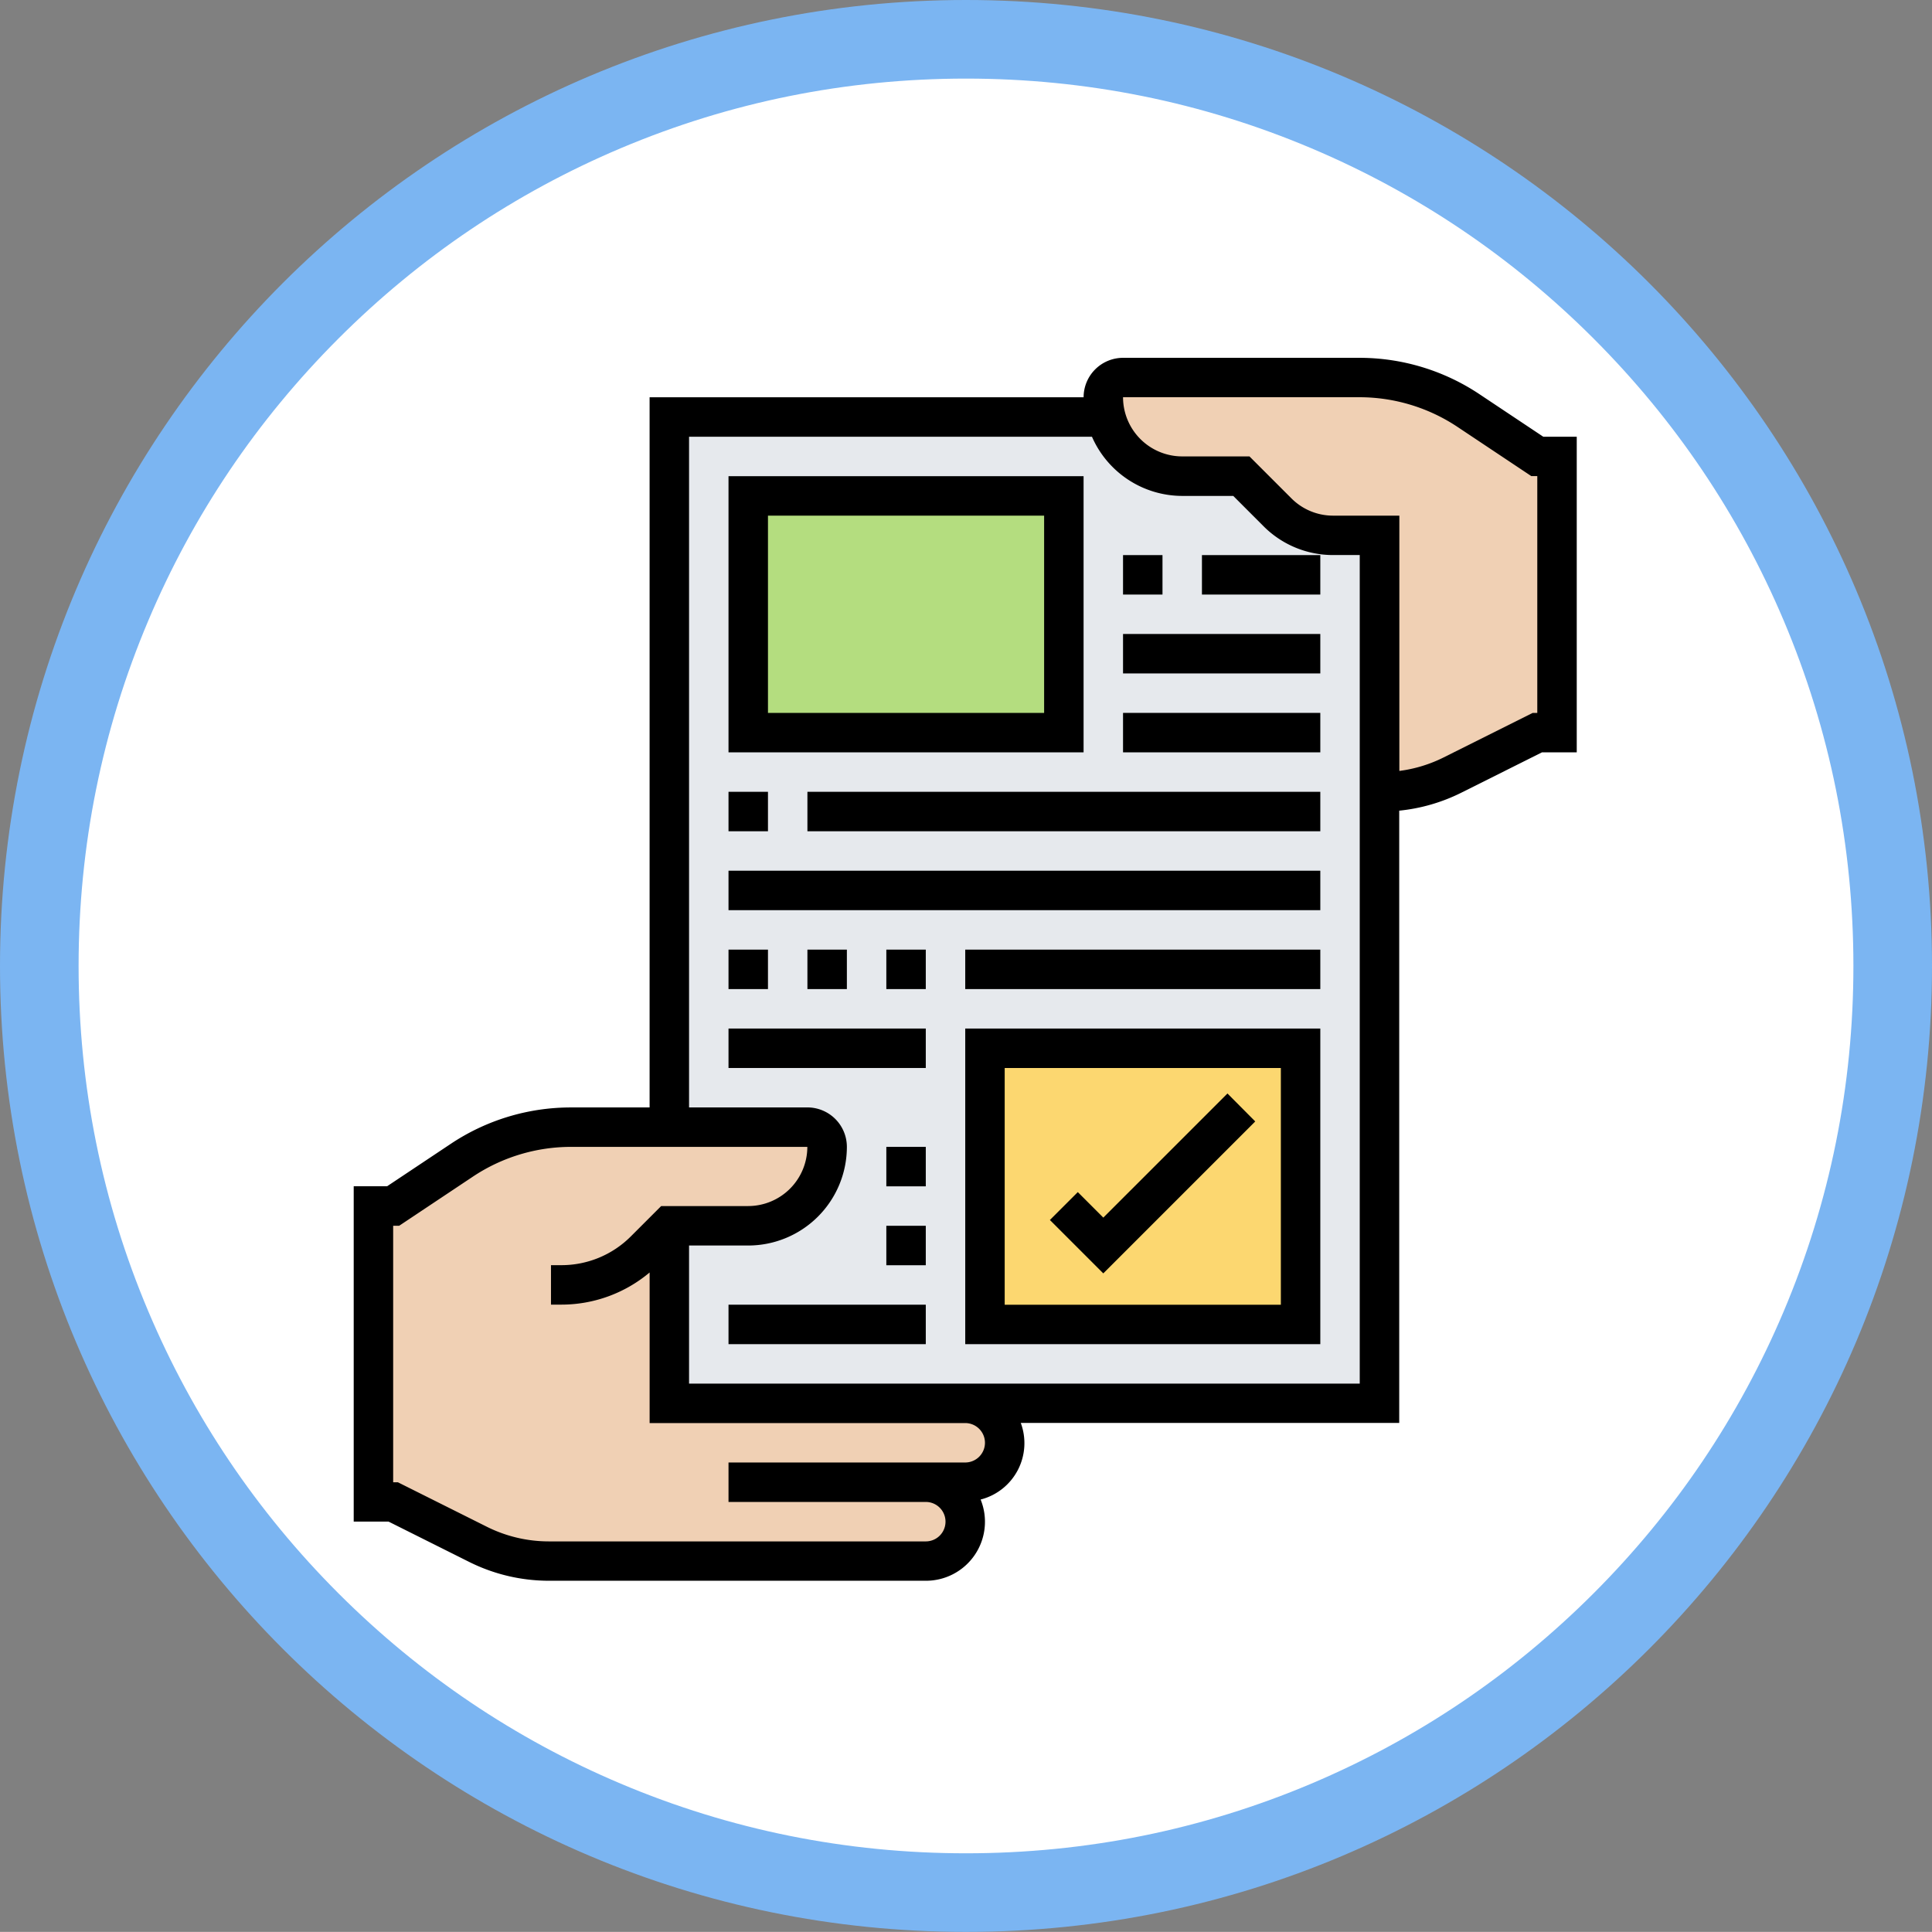 <svg xmlns="http://www.w3.org/2000/svg" width="73.744" height="73.74" viewBox="0 0 73.744 73.74">
  <rect x="0" y="0" width="73.744" height="73.74" fill="#808080" stroke="none"/>
  <g id="Grupo_1107274" data-name="Grupo 1107274" transform="translate(-181.208 -1197)">
    <g id="Grupo_1107162" data-name="Grupo 1107162" transform="translate(181.208 1197)">
      <g id="cinta-adhesiva-azul-aislado-sobre-fondo-blanco_457211-2103" transform="translate(0 0)" fill="#fff">
        <path d="M 36.872 72.24 C 32.096 72.24 27.464 71.305 23.104 69.461 C 18.892 67.68 15.109 65.129 11.86 61.88 C 8.611 58.632 6.061 54.849 4.279 50.637 C 2.435 46.278 1.5 41.646 1.5 36.87 C 1.5 32.094 2.435 27.463 4.279 23.103 C 6.061 18.891 8.611 15.108 11.86 11.86 C 15.109 8.611 18.892 6.06 23.104 4.279 C 27.464 2.435 32.096 1.5 36.872 1.5 C 41.648 1.5 46.28 2.435 50.64 4.279 C 54.852 6.06 58.635 8.611 61.884 11.86 C 65.133 15.108 67.684 18.891 69.465 23.103 C 71.309 27.463 72.244 32.094 72.244 36.87 C 72.244 41.646 71.309 46.278 69.465 50.637 C 67.684 54.849 65.133 58.632 61.884 61.88 C 58.635 65.129 54.852 67.68 50.64 69.461 C 46.28 71.305 41.648 72.24 36.872 72.24 Z" stroke="none"/>
        <path d="M 36.872 3 C 32.298 3 27.862 3.895 23.688 5.66 C 19.655 7.366 16.033 9.809 12.921 12.92 C 9.809 16.032 7.366 19.654 5.661 23.687 C 3.895 27.861 3 32.296 3 36.87 C 3 41.444 3.895 45.879 5.661 50.053 C 7.366 54.086 9.809 57.708 12.921 60.82 C 16.033 63.931 19.655 66.374 23.688 68.08 C 27.862 69.845 32.298 70.74 36.872 70.74 C 41.446 70.74 45.882 69.845 50.056 68.08 C 54.089 66.374 57.712 63.931 60.824 60.82 C 63.935 57.708 66.378 54.086 68.084 50.053 C 69.849 45.879 70.744 41.444 70.744 36.87 C 70.744 32.296 69.849 27.861 68.084 23.687 C 66.378 19.654 63.935 16.032 60.824 12.92 C 57.712 9.809 54.089 7.366 50.056 5.66 C 45.882 3.895 41.446 3 36.872 3 M 36.872 0 C 57.236 0 73.744 16.507 73.744 36.87 C 73.744 57.233 57.236 73.74 36.872 73.74 C 16.508 73.74 -7.62939453125e-06 57.233 -7.62939453125e-06 36.87 C -7.62939453125e-06 16.507 16.508 0 36.872 0 Z" stroke="none" fill="#7bb5f2"/>
      </g>
    </g>
    <g id="document_2463730" transform="translate(193.709 1209.658)">
      <g id="Grupo_1107272" data-name="Grupo 1107272" transform="translate(1.753 1.753)">
        <g id="Grupo_1107267" data-name="Grupo 1107267" transform="translate(11.294 1.506)">
          <path id="Trazado_887324" data-name="Trazado 887324" d="M42.345,8.518a3.015,3.015,0,0,1-2.131-.881L38.836,6.259H36.577A3.005,3.005,0,0,1,33.663,4H17V41.648H44.107V8.518Z" transform="translate(-17 -4)" fill="#e6e9ed"/>
        </g>
        <g id="Grupo_1107268" data-name="Grupo 1107268" transform="translate(14.306 4.518)">
          <path id="Trazado_887325" data-name="Trazado 887325" d="M21,8H33.047v9.036H21Z" transform="translate(-21 -8)" fill="#b4dd7f"/>
        </g>
        <g id="Grupo_1107269" data-name="Grupo 1107269" transform="translate(23.342 25.601)">
          <path id="Trazado_887326" data-name="Trazado 887326" d="M33,36H45.047V46.541H33Z" transform="translate(-33 -36)" fill="#fcd770"/>
        </g>
        <g id="Grupo_1107270" data-name="Grupo 1107270" transform="translate(0 28.613)">
          <path id="Trazado_887327" data-name="Trazado 887327" d="M23.083,53.553a1.517,1.517,0,0,1,1.506,1.506,1.51,1.51,0,0,1-1.506,1.506H8.694A6.085,6.085,0,0,1,6,55.933L2.753,54.306H2V43.012h.753l2.62-1.747A7.493,7.493,0,0,1,9.552,40h9.013a.755.755,0,0,1,.753.753,3.011,3.011,0,0,1-3.012,3.012H13.294v6.777H24.589a1.51,1.51,0,0,1,1.506,1.506,1.517,1.517,0,0,1-1.506,1.506Z" transform="translate(-2 -40)" fill="#f0d0b4"/>
        </g>
        <g id="Grupo_1107271" data-name="Grupo 1107271" transform="translate(27.86)">
          <path id="Trazado_887328" data-name="Trazado 887328" d="M56.318,5.012V15.553h-.753L52.32,17.18a6.085,6.085,0,0,1-2.7.632h-.083V8.024H47.78a3.015,3.015,0,0,1-2.131-.881L44.271,5.765H42.012A3.005,3.005,0,0,1,39.1,3.506a2.754,2.754,0,0,1-.1-.753A.755.755,0,0,1,39.753,2h9.013a7.493,7.493,0,0,1,4.179,1.265l2.62,1.747Z" transform="translate(-39 -2)" fill="#f0d0b4"/>
        </g>
      </g>
      <g id="Grupo_1107273" data-name="Grupo 1107273" transform="translate(1 1)">
        <path id="Trazado_887329" data-name="Trazado 887329" d="M46.406,4.012l-2.431-1.62A8.253,8.253,0,0,0,39.381,1H30.365A1.507,1.507,0,0,0,28.86,2.506H12.294V29.613H9.3A8.255,8.255,0,0,0,4.708,31l-2.431,1.62H1v12.8H2.328l3.087,1.544a6.814,6.814,0,0,0,3.031.715h14.39a2.252,2.252,0,0,0,2.093-3.1,2.221,2.221,0,0,0,1.533-2.924H40.907V18.285a6.82,6.82,0,0,0,2.362-.682l3.087-1.544h1.327V4.012Zm-21.311,38.4a.754.754,0,0,1-.753.753H15.306v1.506h7.53a.753.753,0,0,1,0,1.506H8.446a5.294,5.294,0,0,1-2.358-.556l-3.4-1.7H2.506V34.13h.228l2.81-1.873A6.757,6.757,0,0,1,9.3,31.118h9.015a2.262,2.262,0,0,1-2.259,2.259H12.736L11.58,34.533a3.742,3.742,0,0,1-2.662,1.1H8.53v1.506h.388a5.23,5.23,0,0,0,3.377-1.227V41.66H24.342A.754.754,0,0,1,25.095,42.413ZM39.4,40.154H13.8V34.883h2.259a3.769,3.769,0,0,0,3.765-3.765,1.507,1.507,0,0,0-1.506-1.506H13.8V4.012H29.179a3.767,3.767,0,0,0,3.446,2.259h1.947l1.156,1.157a3.741,3.741,0,0,0,2.662,1.1H39.4Zm6.777-25.6H46l-3.4,1.7a5.287,5.287,0,0,1-1.688.514V7.024H38.391a2.245,2.245,0,0,1-1.6-.661l-1.6-1.6H32.624a2.262,2.262,0,0,1-2.259-2.259h9.015a6.755,6.755,0,0,1,3.759,1.138l2.81,1.873h.228Z" transform="translate(-1 -1)"/>
        <path id="Trazado_887330" data-name="Trazado 887330" d="M32,47.047H45.553V35H32Zm1.506-10.541H44.047v9.036H33.506Z" transform="translate(-8.658 -9.399)"/>
        <path id="Trazado_887331" data-name="Trazado 887331" d="M38.331,43.031l-.974-.974-1.065,1.065,2.038,2.038,5.8-5.8L43.07,38.293Z" transform="translate(-9.719 -10.213)"/>
        <path id="Trazado_887332" data-name="Trazado 887332" d="M20,49h7.53v1.506H20Z" transform="translate(-5.694 -12.858)"/>
        <path id="Trazado_887333" data-name="Trazado 887333" d="M28,45h1.506v1.506H28Z" transform="translate(-7.67 -11.87)"/>
        <path id="Trazado_887334" data-name="Trazado 887334" d="M28,41h1.506v1.506H28Z" transform="translate(-7.67 -10.882)"/>
        <path id="Trazado_887335" data-name="Trazado 887335" d="M33.553,7H20V17.541H33.553Zm-1.506,9.036H21.506V8.506H32.047Z" transform="translate(-5.694 -2.482)"/>
        <path id="Trazado_887336" data-name="Trazado 887336" d="M40,19h7.53v1.506H40Z" transform="translate(-10.635 -5.447)"/>
        <path id="Trazado_887337" data-name="Trazado 887337" d="M40,15h7.53v1.506H40Z" transform="translate(-10.635 -4.459)"/>
        <path id="Trazado_887338" data-name="Trazado 887338" d="M40,11h1.506v1.506H40Z" transform="translate(-10.635 -3.47)"/>
        <path id="Trazado_887339" data-name="Trazado 887339" d="M44,11h4.518v1.506H44Z" transform="translate(-11.623 -3.47)"/>
        <path id="Trazado_887340" data-name="Trazado 887340" d="M20,23h1.506v1.506H20Z" transform="translate(-5.694 -6.435)"/>
        <path id="Trazado_887341" data-name="Trazado 887341" d="M24,23H43.577v1.506H24Z" transform="translate(-6.682 -6.435)"/>
        <path id="Trazado_887342" data-name="Trazado 887342" d="M20,27H42.589v1.506H20Z" transform="translate(-5.694 -7.423)"/>
        <path id="Trazado_887343" data-name="Trazado 887343" d="M20,31h1.506v1.506H20Z" transform="translate(-5.694 -8.411)"/>
        <path id="Trazado_887344" data-name="Trazado 887344" d="M28,31h1.506v1.506H28Z" transform="translate(-7.67 -8.411)"/>
        <path id="Trazado_887345" data-name="Trazado 887345" d="M24,31h1.506v1.506H24Z" transform="translate(-6.682 -8.411)"/>
        <path id="Trazado_887346" data-name="Trazado 887346" d="M32,31H45.553v1.506H32Z" transform="translate(-8.658 -8.411)"/>
        <path id="Trazado_887347" data-name="Trazado 887347" d="M20,35h7.53v1.506H20Z" transform="translate(-5.694 -9.399)"/>
      </g>
    </g>
  </g>
</svg>

